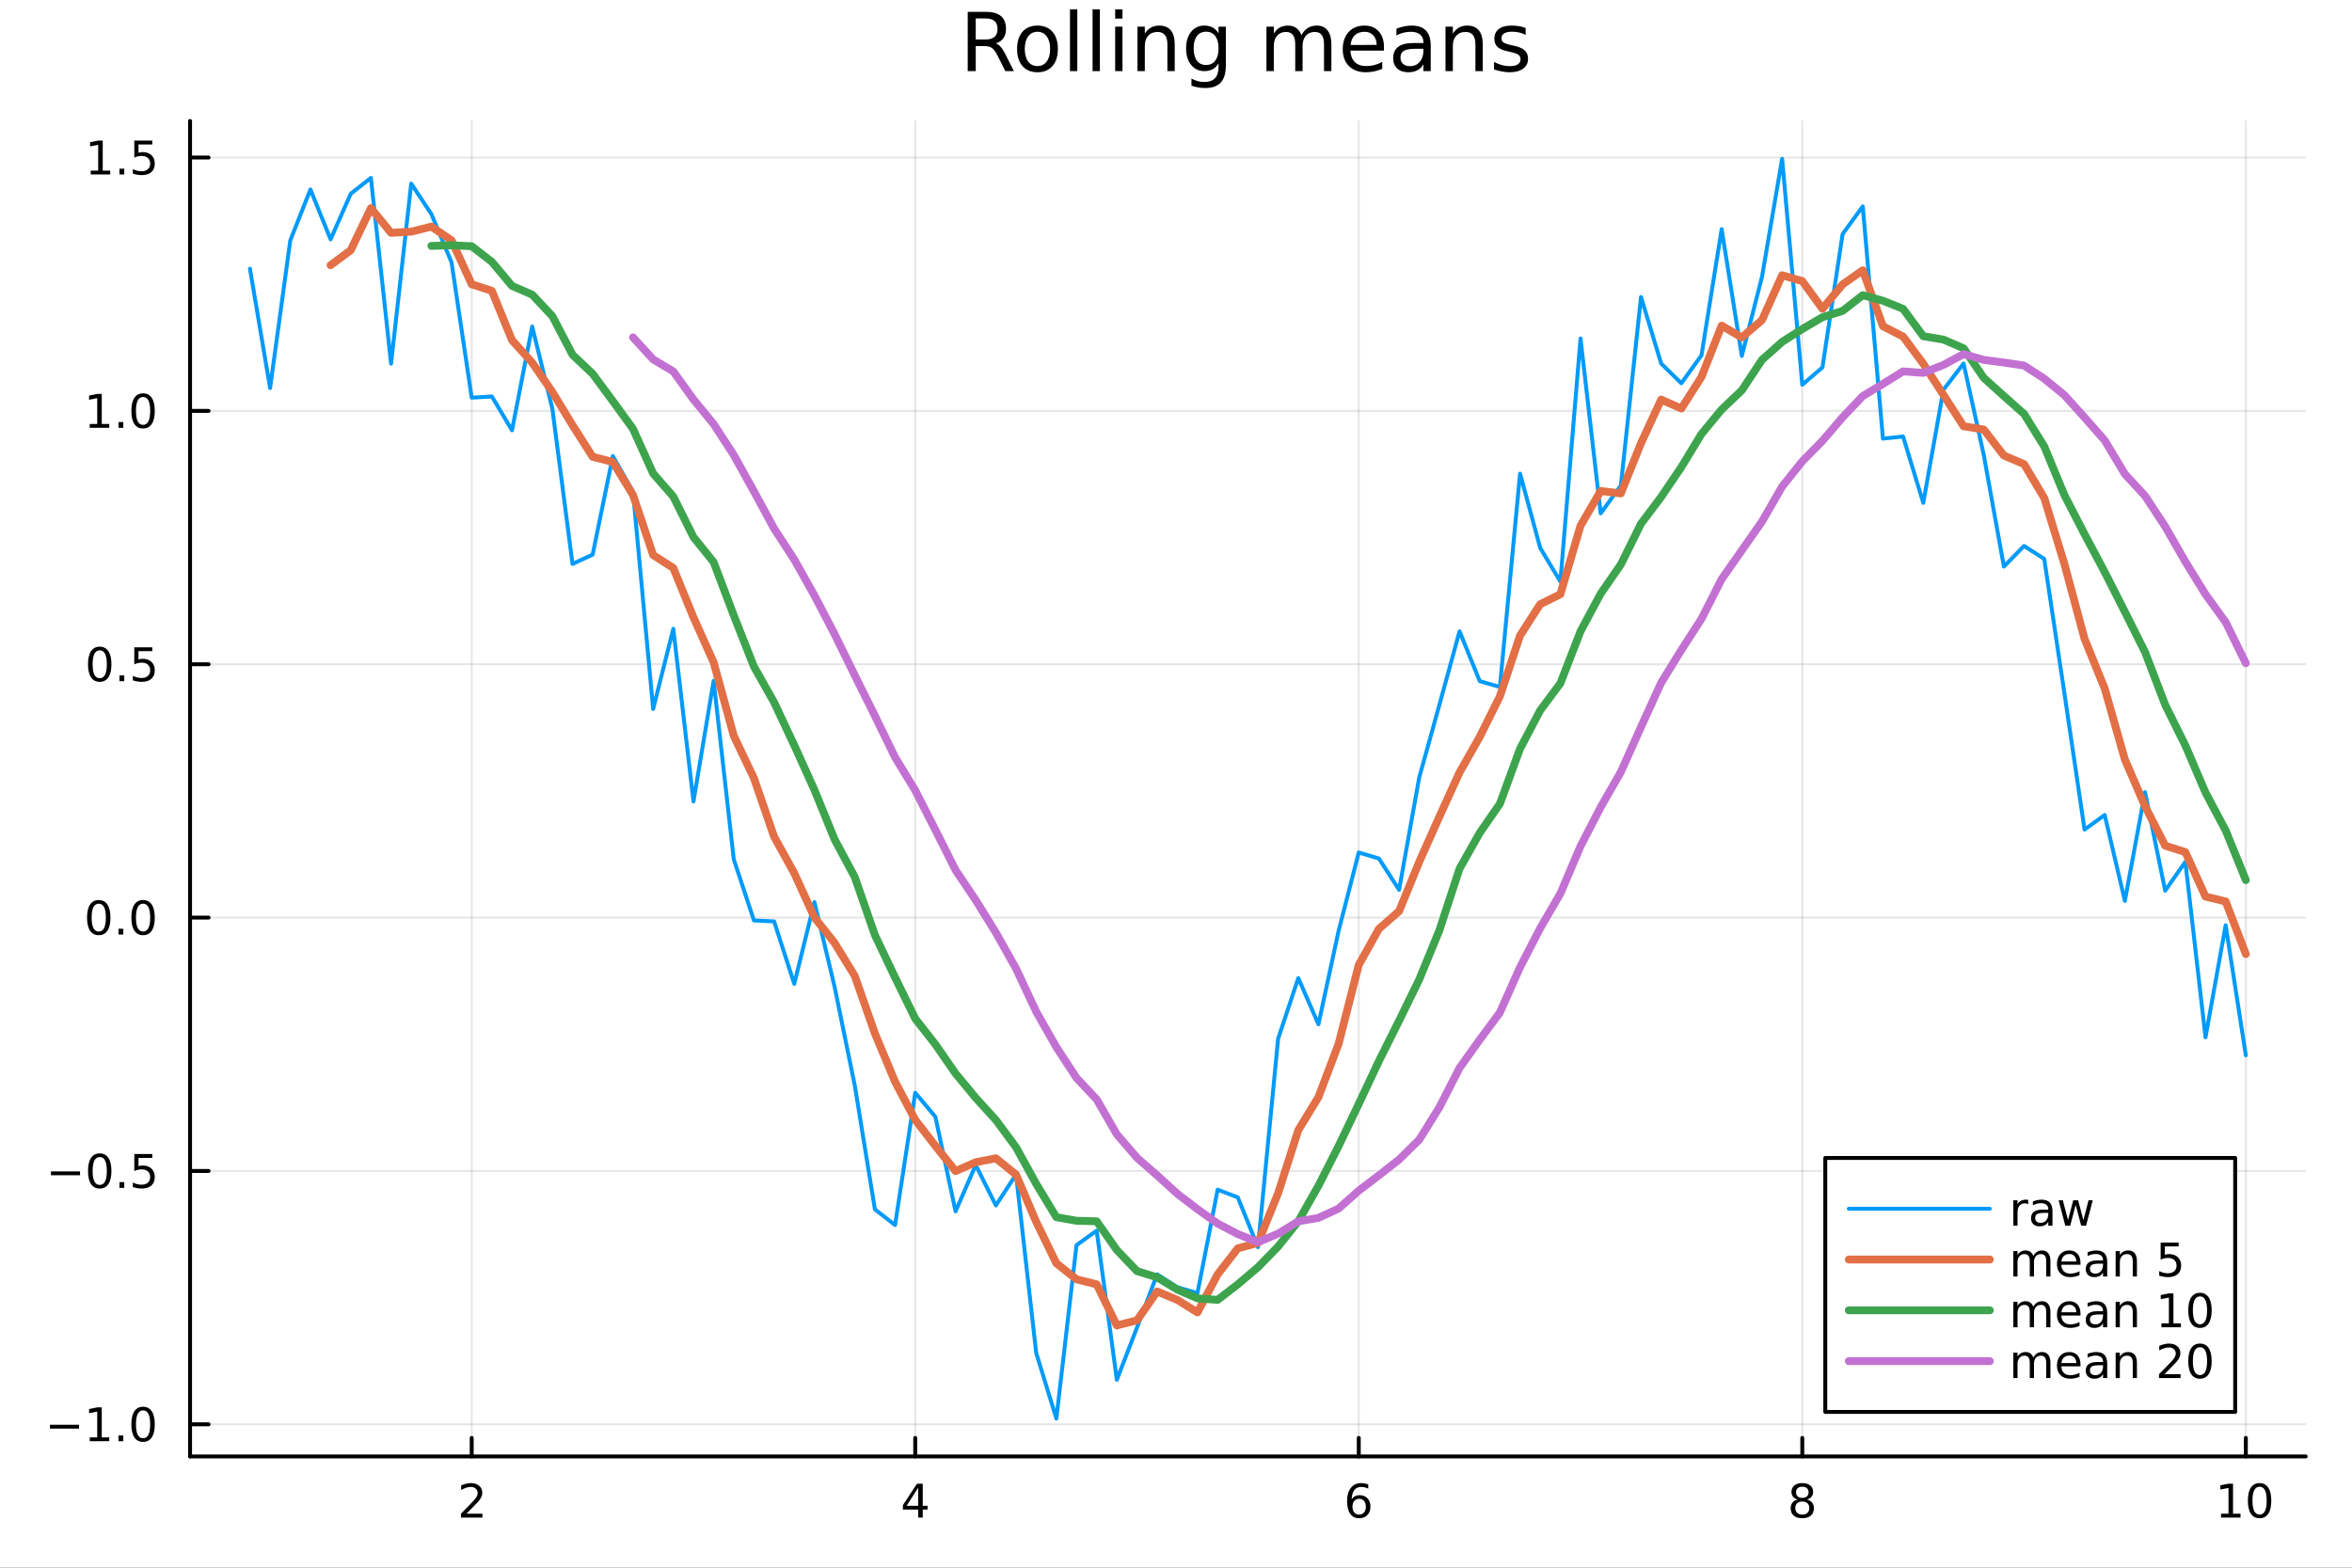 <?xml version="1.0" encoding="utf-8"?>
<svg xmlns="http://www.w3.org/2000/svg" xmlns:xlink="http://www.w3.org/1999/xlink" width="600" height="400" viewBox="0 0 2400 1600">
<rect x="0" y="0" width="2400" height="1600" fill="#333333" stroke="none"/>
<defs>
  <clipPath id="clip390">
    <rect x="0" y="0" width="2400" height="1600"/>
  </clipPath>
</defs>
<path clip-path="url(#clip390)" d="M0 1600 L2400 1600 L2400 0 L0 0  Z" fill="#ffffff" fill-rule="evenodd" fill-opacity="1"/>
<defs>
  <clipPath id="clip391">
    <rect x="480" y="0" width="1681" height="1600"/>
  </clipPath>
</defs>
<path clip-path="url(#clip390)" d="M193.936 1486.45 L2352.76 1486.45 L2352.76 123.472 L193.936 123.472  Z" fill="#ffffff" fill-rule="evenodd" fill-opacity="1"/>
<defs>
  <clipPath id="clip392">
    <rect x="193" y="123" width="2160" height="1364"/>
  </clipPath>
</defs>
<polyline clip-path="url(#clip392)" style="stroke:#000000; stroke-linecap:round; stroke-linejoin:round; stroke-width:2; stroke-opacity:0.1; fill:none" points="481.326,1486.45 481.326,123.472 "/>
<polyline clip-path="url(#clip392)" style="stroke:#000000; stroke-linecap:round; stroke-linejoin:round; stroke-width:2; stroke-opacity:0.1; fill:none" points="933.909,1486.45 933.909,123.472 "/>
<polyline clip-path="url(#clip392)" style="stroke:#000000; stroke-linecap:round; stroke-linejoin:round; stroke-width:2; stroke-opacity:0.1; fill:none" points="1386.49,1486.45 1386.49,123.472 "/>
<polyline clip-path="url(#clip392)" style="stroke:#000000; stroke-linecap:round; stroke-linejoin:round; stroke-width:2; stroke-opacity:0.1; fill:none" points="1839.07,1486.45 1839.07,123.472 "/>
<polyline clip-path="url(#clip392)" style="stroke:#000000; stroke-linecap:round; stroke-linejoin:round; stroke-width:2; stroke-opacity:0.1; fill:none" points="2291.66,1486.45 2291.66,123.472 "/>
<polyline clip-path="url(#clip390)" style="stroke:#000000; stroke-linecap:round; stroke-linejoin:round; stroke-width:4; stroke-opacity:1; fill:none" points="193.936,1486.45 2352.76,1486.45 "/>
<polyline clip-path="url(#clip390)" style="stroke:#000000; stroke-linecap:round; stroke-linejoin:round; stroke-width:4; stroke-opacity:1; fill:none" points="481.326,1486.45 481.326,1467.55 "/>
<polyline clip-path="url(#clip390)" style="stroke:#000000; stroke-linecap:round; stroke-linejoin:round; stroke-width:4; stroke-opacity:1; fill:none" points="933.909,1486.45 933.909,1467.55 "/>
<polyline clip-path="url(#clip390)" style="stroke:#000000; stroke-linecap:round; stroke-linejoin:round; stroke-width:4; stroke-opacity:1; fill:none" points="1386.49,1486.45 1386.49,1467.55 "/>
<polyline clip-path="url(#clip390)" style="stroke:#000000; stroke-linecap:round; stroke-linejoin:round; stroke-width:4; stroke-opacity:1; fill:none" points="1839.07,1486.45 1839.07,1467.55 "/>
<polyline clip-path="url(#clip390)" style="stroke:#000000; stroke-linecap:round; stroke-linejoin:round; stroke-width:4; stroke-opacity:1; fill:none" points="2291.66,1486.45 2291.66,1467.55 "/>
<path clip-path="url(#clip390)" d="M475.979 1544.91 L492.298 1544.91 L492.298 1548.85 L470.354 1548.85 L470.354 1544.91 Q473.016 1542.16 477.599 1537.53 Q482.206 1532.88 483.386 1531.53 Q485.632 1529.01 486.511 1527.27 Q487.414 1525.51 487.414 1523.82 Q487.414 1521.07 485.47 1519.33 Q483.548 1517.6 480.446 1517.6 Q478.247 1517.6 475.794 1518.36 Q473.363 1519.13 470.585 1520.68 L470.585 1515.95 Q473.409 1514.82 475.863 1514.24 Q478.317 1513.66 480.354 1513.66 Q485.724 1513.66 488.919 1516.35 Q492.113 1519.03 492.113 1523.52 Q492.113 1525.65 491.303 1527.57 Q490.516 1529.47 488.409 1532.07 Q487.831 1532.74 484.729 1535.95 Q481.627 1539.15 475.979 1544.91 Z" fill="#000000" fill-rule="nonzero" fill-opacity="1" /><path clip-path="url(#clip390)" d="M936.918 1518.36 L925.113 1536.81 L936.918 1536.81 L936.918 1518.36 M935.691 1514.29 L941.571 1514.29 L941.571 1536.81 L946.501 1536.81 L946.501 1540.7 L941.571 1540.7 L941.571 1548.85 L936.918 1548.85 L936.918 1540.7 L921.316 1540.7 L921.316 1536.19 L935.691 1514.29 Z" fill="#000000" fill-rule="nonzero" fill-opacity="1" /><path clip-path="url(#clip390)" d="M1386.9 1529.7 Q1383.75 1529.7 1381.9 1531.86 Q1380.07 1534.01 1380.07 1537.76 Q1380.07 1541.49 1381.9 1543.66 Q1383.75 1545.82 1386.9 1545.82 Q1390.04 1545.82 1391.87 1543.66 Q1393.73 1541.49 1393.73 1537.76 Q1393.73 1534.01 1391.87 1531.86 Q1390.04 1529.7 1386.9 1529.7 M1396.18 1515.05 L1396.18 1519.31 Q1394.42 1518.48 1392.61 1518.04 Q1390.83 1517.6 1389.07 1517.6 Q1384.44 1517.6 1381.99 1520.72 Q1379.56 1523.85 1379.21 1530.17 Q1380.58 1528.15 1382.64 1527.09 Q1384.7 1526 1387.17 1526 Q1392.38 1526 1395.39 1529.17 Q1398.42 1532.32 1398.42 1537.76 Q1398.42 1543.08 1395.28 1546.3 Q1392.13 1549.52 1386.9 1549.52 Q1380.9 1549.52 1377.73 1544.94 Q1374.56 1540.33 1374.56 1531.6 Q1374.56 1523.41 1378.45 1518.55 Q1382.34 1513.66 1388.89 1513.66 Q1390.65 1513.66 1392.43 1514.01 Q1394.23 1514.36 1396.18 1515.05 Z" fill="#000000" fill-rule="nonzero" fill-opacity="1" /><path clip-path="url(#clip390)" d="M1839.07 1532.44 Q1835.74 1532.44 1833.82 1534.22 Q1831.92 1536 1831.92 1539.13 Q1831.92 1542.25 1833.82 1544.03 Q1835.74 1545.82 1839.07 1545.82 Q1842.41 1545.82 1844.33 1544.03 Q1846.25 1542.23 1846.25 1539.13 Q1846.25 1536 1844.33 1534.22 Q1842.43 1532.44 1839.07 1532.44 M1834.4 1530.45 Q1831.39 1529.7 1829.7 1527.64 Q1828.03 1525.58 1828.03 1522.62 Q1828.03 1518.48 1830.97 1516.07 Q1833.94 1513.66 1839.07 1513.66 Q1844.24 1513.66 1847.18 1516.07 Q1850.12 1518.48 1850.12 1522.62 Q1850.12 1525.58 1848.43 1527.64 Q1846.76 1529.7 1843.77 1530.45 Q1847.15 1531.23 1849.03 1533.52 Q1850.93 1535.82 1850.93 1539.13 Q1850.93 1544.15 1847.85 1546.83 Q1844.79 1549.52 1839.07 1549.52 Q1833.36 1549.52 1830.28 1546.83 Q1827.22 1544.15 1827.22 1539.13 Q1827.22 1535.82 1829.12 1533.52 Q1831.02 1531.23 1834.4 1530.45 M1832.69 1523.06 Q1832.69 1525.75 1834.35 1527.25 Q1836.04 1528.76 1839.07 1528.76 Q1842.08 1528.76 1843.77 1527.25 Q1845.49 1525.75 1845.49 1523.06 Q1845.49 1520.38 1843.77 1518.87 Q1842.08 1517.37 1839.07 1517.37 Q1836.04 1517.37 1834.35 1518.87 Q1832.69 1520.38 1832.69 1523.06 Z" fill="#000000" fill-rule="nonzero" fill-opacity="1" /><path clip-path="url(#clip390)" d="M2266.34 1544.91 L2273.98 1544.91 L2273.98 1518.55 L2265.67 1520.21 L2265.67 1515.95 L2273.94 1514.29 L2278.61 1514.29 L2278.61 1544.91 L2286.25 1544.91 L2286.25 1548.85 L2266.34 1548.85 L2266.34 1544.91 Z" fill="#000000" fill-rule="nonzero" fill-opacity="1" /><path clip-path="url(#clip390)" d="M2305.7 1517.37 Q2302.09 1517.37 2300.26 1520.93 Q2298.45 1524.47 2298.45 1531.6 Q2298.45 1538.71 2300.26 1542.27 Q2302.09 1545.82 2305.7 1545.82 Q2309.33 1545.82 2311.14 1542.27 Q2312.96 1538.71 2312.96 1531.6 Q2312.96 1524.47 2311.14 1520.93 Q2309.33 1517.37 2305.7 1517.37 M2305.7 1513.66 Q2311.51 1513.66 2314.56 1518.27 Q2317.64 1522.85 2317.64 1531.6 Q2317.64 1540.33 2314.56 1544.94 Q2311.51 1549.52 2305.7 1549.52 Q2299.89 1549.52 2296.81 1544.94 Q2293.75 1540.33 2293.75 1531.6 Q2293.75 1522.85 2296.81 1518.27 Q2299.89 1513.66 2305.7 1513.66 Z" fill="#000000" fill-rule="nonzero" fill-opacity="1" /><polyline clip-path="url(#clip392)" style="stroke:#000000; stroke-linecap:round; stroke-linejoin:round; stroke-width:2; stroke-opacity:0.1; fill:none" points="193.936,1453.66 2352.76,1453.66 "/>
<polyline clip-path="url(#clip392)" style="stroke:#000000; stroke-linecap:round; stroke-linejoin:round; stroke-width:2; stroke-opacity:0.1; fill:none" points="193.936,1195.09 2352.76,1195.09 "/>
<polyline clip-path="url(#clip392)" style="stroke:#000000; stroke-linecap:round; stroke-linejoin:round; stroke-width:2; stroke-opacity:0.1; fill:none" points="193.936,936.511 2352.76,936.511 "/>
<polyline clip-path="url(#clip392)" style="stroke:#000000; stroke-linecap:round; stroke-linejoin:round; stroke-width:2; stroke-opacity:0.1; fill:none" points="193.936,677.935 2352.76,677.935 "/>
<polyline clip-path="url(#clip392)" style="stroke:#000000; stroke-linecap:round; stroke-linejoin:round; stroke-width:2; stroke-opacity:0.1; fill:none" points="193.936,419.359 2352.76,419.359 "/>
<polyline clip-path="url(#clip392)" style="stroke:#000000; stroke-linecap:round; stroke-linejoin:round; stroke-width:2; stroke-opacity:0.1; fill:none" points="193.936,160.783 2352.76,160.783 "/>
<polyline clip-path="url(#clip390)" style="stroke:#000000; stroke-linecap:round; stroke-linejoin:round; stroke-width:4; stroke-opacity:1; fill:none" points="193.936,1486.45 193.936,123.472 "/>
<polyline clip-path="url(#clip390)" style="stroke:#000000; stroke-linecap:round; stroke-linejoin:round; stroke-width:4; stroke-opacity:1; fill:none" points="193.936,1453.66 212.834,1453.66 "/>
<polyline clip-path="url(#clip390)" style="stroke:#000000; stroke-linecap:round; stroke-linejoin:round; stroke-width:4; stroke-opacity:1; fill:none" points="193.936,1195.09 212.834,1195.09 "/>
<polyline clip-path="url(#clip390)" style="stroke:#000000; stroke-linecap:round; stroke-linejoin:round; stroke-width:4; stroke-opacity:1; fill:none" points="193.936,936.511 212.834,936.511 "/>
<polyline clip-path="url(#clip390)" style="stroke:#000000; stroke-linecap:round; stroke-linejoin:round; stroke-width:4; stroke-opacity:1; fill:none" points="193.936,677.935 212.834,677.935 "/>
<polyline clip-path="url(#clip390)" style="stroke:#000000; stroke-linecap:round; stroke-linejoin:round; stroke-width:4; stroke-opacity:1; fill:none" points="193.936,419.359 212.834,419.359 "/>
<polyline clip-path="url(#clip390)" style="stroke:#000000; stroke-linecap:round; stroke-linejoin:round; stroke-width:4; stroke-opacity:1; fill:none" points="193.936,160.783 212.834,160.783 "/>
<path clip-path="url(#clip390)" d="M50.992 1454.12 L80.668 1454.12 L80.668 1458.05 L50.992 1458.05 L50.992 1454.12 Z" fill="#000000" fill-rule="nonzero" fill-opacity="1" /><path clip-path="url(#clip390)" d="M91.571 1467.01 L99.21 1467.01 L99.21 1440.64 L90.899 1442.31 L90.899 1438.05 L99.163 1436.38 L103.839 1436.38 L103.839 1467.01 L111.478 1467.01 L111.478 1470.94 L91.571 1470.94 L91.571 1467.01 Z" fill="#000000" fill-rule="nonzero" fill-opacity="1" /><path clip-path="url(#clip390)" d="M120.922 1465.06 L125.807 1465.06 L125.807 1470.94 L120.922 1470.94 L120.922 1465.06 Z" fill="#000000" fill-rule="nonzero" fill-opacity="1" /><path clip-path="url(#clip390)" d="M145.992 1439.46 Q142.381 1439.46 140.552 1443.03 Q138.746 1446.57 138.746 1453.7 Q138.746 1460.81 140.552 1464.37 Q142.381 1467.91 145.992 1467.91 Q149.626 1467.91 151.431 1464.37 Q153.26 1460.81 153.26 1453.7 Q153.26 1446.57 151.431 1443.03 Q149.626 1439.46 145.992 1439.46 M145.992 1435.76 Q151.802 1435.76 154.857 1440.37 Q157.936 1444.95 157.936 1453.7 Q157.936 1462.43 154.857 1467.03 Q151.802 1471.62 145.992 1471.62 Q140.181 1471.62 137.103 1467.03 Q134.047 1462.43 134.047 1453.7 Q134.047 1444.95 137.103 1440.37 Q140.181 1435.76 145.992 1435.76 Z" fill="#000000" fill-rule="nonzero" fill-opacity="1" /><path clip-path="url(#clip390)" d="M51.987 1195.54 L81.663 1195.54 L81.663 1199.47 L51.987 1199.47 L51.987 1195.54 Z" fill="#000000" fill-rule="nonzero" fill-opacity="1" /><path clip-path="url(#clip390)" d="M101.756 1180.89 Q98.145 1180.89 96.316 1184.45 Q94.51 1187.99 94.51 1195.12 Q94.51 1202.23 96.316 1205.79 Q98.145 1209.34 101.756 1209.34 Q105.39 1209.34 107.196 1205.79 Q109.024 1202.23 109.024 1195.12 Q109.024 1187.99 107.196 1184.45 Q105.39 1180.89 101.756 1180.89 M101.756 1177.18 Q107.566 1177.18 110.621 1181.79 Q113.7 1186.37 113.7 1195.12 Q113.7 1203.85 110.621 1208.46 Q107.566 1213.04 101.756 1213.04 Q95.946 1213.04 92.867 1208.46 Q89.811 1203.85 89.811 1195.12 Q89.811 1186.37 92.867 1181.79 Q95.946 1177.18 101.756 1177.18 Z" fill="#000000" fill-rule="nonzero" fill-opacity="1" /><path clip-path="url(#clip390)" d="M121.918 1206.49 L126.802 1206.49 L126.802 1212.37 L121.918 1212.37 L121.918 1206.49 Z" fill="#000000" fill-rule="nonzero" fill-opacity="1" /><path clip-path="url(#clip390)" d="M137.033 1177.81 L155.39 1177.81 L155.39 1181.74 L141.316 1181.74 L141.316 1190.22 Q142.334 1189.87 143.353 1189.71 Q144.371 1189.52 145.39 1189.52 Q151.177 1189.52 154.556 1192.69 Q157.936 1195.86 157.936 1201.28 Q157.936 1206.86 154.464 1209.96 Q150.992 1213.04 144.672 1213.04 Q142.496 1213.04 140.228 1212.67 Q137.982 1212.3 135.575 1211.56 L135.575 1206.86 Q137.658 1207.99 139.881 1208.55 Q142.103 1209.1 144.58 1209.1 Q148.584 1209.1 150.922 1207 Q153.26 1204.89 153.26 1201.28 Q153.26 1197.67 150.922 1195.56 Q148.584 1193.46 144.58 1193.46 Q142.705 1193.46 140.83 1193.87 Q138.978 1194.29 137.033 1195.17 L137.033 1177.81 Z" fill="#000000" fill-rule="nonzero" fill-opacity="1" /><path clip-path="url(#clip390)" d="M100.76 922.31 Q97.149 922.31 95.321 925.875 Q93.515 929.417 93.515 936.546 Q93.515 943.653 95.321 947.217 Q97.149 950.759 100.76 950.759 Q104.395 950.759 106.2 947.217 Q108.029 943.653 108.029 936.546 Q108.029 929.417 106.2 925.875 Q104.395 922.31 100.76 922.31 M100.76 918.606 Q106.571 918.606 109.626 923.213 Q112.705 927.796 112.705 936.546 Q112.705 945.273 109.626 949.879 Q106.571 954.463 100.76 954.463 Q94.95 954.463 91.871 949.879 Q88.816 945.273 88.816 936.546 Q88.816 927.796 91.871 923.213 Q94.95 918.606 100.76 918.606 Z" fill="#000000" fill-rule="nonzero" fill-opacity="1" /><path clip-path="url(#clip390)" d="M120.922 947.912 L125.807 947.912 L125.807 953.791 L120.922 953.791 L120.922 947.912 Z" fill="#000000" fill-rule="nonzero" fill-opacity="1" /><path clip-path="url(#clip390)" d="M145.992 922.31 Q142.381 922.31 140.552 925.875 Q138.746 929.417 138.746 936.546 Q138.746 943.653 140.552 947.217 Q142.381 950.759 145.992 950.759 Q149.626 950.759 151.431 947.217 Q153.26 943.653 153.26 936.546 Q153.26 929.417 151.431 925.875 Q149.626 922.31 145.992 922.31 M145.992 918.606 Q151.802 918.606 154.857 923.213 Q157.936 927.796 157.936 936.546 Q157.936 945.273 154.857 949.879 Q151.802 954.463 145.992 954.463 Q140.181 954.463 137.103 949.879 Q134.047 945.273 134.047 936.546 Q134.047 927.796 137.103 923.213 Q140.181 918.606 145.992 918.606 Z" fill="#000000" fill-rule="nonzero" fill-opacity="1" /><path clip-path="url(#clip390)" d="M101.756 663.734 Q98.145 663.734 96.316 667.299 Q94.51 670.84 94.51 677.97 Q94.51 685.076 96.316 688.641 Q98.145 692.183 101.756 692.183 Q105.39 692.183 107.196 688.641 Q109.024 685.076 109.024 677.97 Q109.024 670.84 107.196 667.299 Q105.39 663.734 101.756 663.734 M101.756 660.03 Q107.566 660.03 110.621 664.637 Q113.7 669.22 113.7 677.97 Q113.7 686.697 110.621 691.303 Q107.566 695.887 101.756 695.887 Q95.946 695.887 92.867 691.303 Q89.811 686.697 89.811 677.97 Q89.811 669.22 92.867 664.637 Q95.946 660.03 101.756 660.03 Z" fill="#000000" fill-rule="nonzero" fill-opacity="1" /><path clip-path="url(#clip390)" d="M121.918 689.336 L126.802 689.336 L126.802 695.215 L121.918 695.215 L121.918 689.336 Z" fill="#000000" fill-rule="nonzero" fill-opacity="1" /><path clip-path="url(#clip390)" d="M137.033 660.655 L155.39 660.655 L155.39 664.59 L141.316 664.59 L141.316 673.063 Q142.334 672.715 143.353 672.553 Q144.371 672.368 145.39 672.368 Q151.177 672.368 154.556 675.539 Q157.936 678.711 157.936 684.127 Q157.936 689.706 154.464 692.808 Q150.992 695.887 144.672 695.887 Q142.496 695.887 140.228 695.516 Q137.982 695.146 135.575 694.405 L135.575 689.706 Q137.658 690.84 139.881 691.396 Q142.103 691.951 144.58 691.951 Q148.584 691.951 150.922 689.845 Q153.26 687.738 153.26 684.127 Q153.26 680.516 150.922 678.41 Q148.584 676.303 144.58 676.303 Q142.705 676.303 140.83 676.72 Q138.978 677.137 137.033 678.016 L137.033 660.655 Z" fill="#000000" fill-rule="nonzero" fill-opacity="1" /><path clip-path="url(#clip390)" d="M91.571 432.704 L99.21 432.704 L99.21 406.338 L90.899 408.005 L90.899 403.746 L99.163 402.079 L103.839 402.079 L103.839 432.704 L111.478 432.704 L111.478 436.639 L91.571 436.639 L91.571 432.704 Z" fill="#000000" fill-rule="nonzero" fill-opacity="1" /><path clip-path="url(#clip390)" d="M120.922 430.759 L125.807 430.759 L125.807 436.639 L120.922 436.639 L120.922 430.759 Z" fill="#000000" fill-rule="nonzero" fill-opacity="1" /><path clip-path="url(#clip390)" d="M145.992 405.158 Q142.381 405.158 140.552 408.722 Q138.746 412.264 138.746 419.394 Q138.746 426.5 140.552 430.065 Q142.381 433.607 145.992 433.607 Q149.626 433.607 151.431 430.065 Q153.26 426.5 153.26 419.394 Q153.26 412.264 151.431 408.722 Q149.626 405.158 145.992 405.158 M145.992 401.454 Q151.802 401.454 154.857 406.06 Q157.936 410.644 157.936 419.394 Q157.936 428.121 154.857 432.727 Q151.802 437.31 145.992 437.31 Q140.181 437.31 137.103 432.727 Q134.047 428.121 134.047 419.394 Q134.047 410.644 137.103 406.06 Q140.181 401.454 145.992 401.454 Z" fill="#000000" fill-rule="nonzero" fill-opacity="1" /><path clip-path="url(#clip390)" d="M92.566 174.128 L100.205 174.128 L100.205 147.762 L91.895 149.429 L91.895 145.169 L100.159 143.503 L104.834 143.503 L104.834 174.128 L112.473 174.128 L112.473 178.063 L92.566 178.063 L92.566 174.128 Z" fill="#000000" fill-rule="nonzero" fill-opacity="1" /><path clip-path="url(#clip390)" d="M121.918 172.183 L126.802 172.183 L126.802 178.063 L121.918 178.063 L121.918 172.183 Z" fill="#000000" fill-rule="nonzero" fill-opacity="1" /><path clip-path="url(#clip390)" d="M137.033 143.503 L155.39 143.503 L155.39 147.438 L141.316 147.438 L141.316 155.91 Q142.334 155.563 143.353 155.401 Q144.371 155.216 145.39 155.216 Q151.177 155.216 154.556 158.387 Q157.936 161.558 157.936 166.975 Q157.936 172.554 154.464 175.655 Q150.992 178.734 144.672 178.734 Q142.496 178.734 140.228 178.364 Q137.982 177.993 135.575 177.253 L135.575 172.554 Q137.658 173.688 139.881 174.243 Q142.103 174.799 144.58 174.799 Q148.584 174.799 150.922 172.692 Q153.26 170.586 153.26 166.975 Q153.26 163.364 150.922 161.257 Q148.584 159.151 144.58 159.151 Q142.705 159.151 140.83 159.567 Q138.978 159.984 137.033 160.864 L137.033 143.503 Z" fill="#000000" fill-rule="nonzero" fill-opacity="1" /><path clip-path="url(#clip390)" d="M1016.15 44.22 Q1018.79 45.111 1021.26 48.028 Q1023.77 50.944 1026.28 56.048 L1034.59 72.576 L1025.8 72.576 L1018.06 57.061 Q1015.06 50.985 1012.22 49 Q1009.43 47.015 1004.57 47.015 L995.656 47.015 L995.656 72.576 L987.474 72.576 L987.474 12.096 L1005.95 12.096 Q1016.32 12.096 1021.42 16.43 Q1026.52 20.765 1026.52 29.515 Q1026.52 35.227 1023.85 38.994 Q1021.22 42.761 1016.15 44.22 M995.656 18.82 L995.656 40.29 L1005.95 40.29 Q1011.86 40.29 1014.86 37.576 Q1017.9 34.822 1017.9 29.515 Q1017.9 24.208 1014.86 21.535 Q1011.86 18.82 1005.95 18.82 L995.656 18.82 Z" fill="#000000" fill-rule="nonzero" fill-opacity="1" /><path clip-path="url(#clip390)" d="M1058.65 32.431 Q1052.65 32.431 1049.17 37.131 Q1045.69 41.789 1045.69 49.931 Q1045.69 58.074 1049.13 62.773 Q1052.61 67.431 1058.65 67.431 Q1064.6 67.431 1068.09 62.732 Q1071.57 58.033 1071.57 49.931 Q1071.57 41.87 1068.09 37.171 Q1064.6 32.431 1058.65 32.431 M1058.65 26.112 Q1068.37 26.112 1073.92 32.431 Q1079.47 38.751 1079.47 49.931 Q1079.47 61.071 1073.92 67.431 Q1068.37 73.751 1058.65 73.751 Q1048.89 73.751 1043.34 67.431 Q1037.83 61.071 1037.83 49.931 Q1037.83 38.751 1043.34 32.431 Q1048.89 26.112 1058.65 26.112 Z" fill="#000000" fill-rule="nonzero" fill-opacity="1" /><path clip-path="url(#clip390)" d="M1091.82 9.544 L1099.28 9.544 L1099.28 72.576 L1091.82 72.576 L1091.82 9.544 Z" fill="#000000" fill-rule="nonzero" fill-opacity="1" /><path clip-path="url(#clip390)" d="M1114.87 9.544 L1122.33 9.544 L1122.33 72.576 L1114.87 72.576 L1114.87 9.544 Z" fill="#000000" fill-rule="nonzero" fill-opacity="1" /><path clip-path="url(#clip390)" d="M1137.92 27.206 L1145.38 27.206 L1145.38 72.576 L1137.92 72.576 L1137.92 27.206 M1137.92 9.544 L1145.38 9.544 L1145.38 18.983 L1137.92 18.983 L1137.92 9.544 Z" fill="#000000" fill-rule="nonzero" fill-opacity="1" /><path clip-path="url(#clip390)" d="M1198.69 45.192 L1198.69 72.576 L1191.23 72.576 L1191.23 45.435 Q1191.23 38.994 1188.72 35.794 Q1186.21 32.594 1181.19 32.594 Q1175.15 32.594 1171.67 36.442 Q1168.18 40.29 1168.18 46.934 L1168.18 72.576 L1160.69 72.576 L1160.69 27.206 L1168.18 27.206 L1168.18 34.254 Q1170.86 30.163 1174.46 28.138 Q1178.11 26.112 1182.85 26.112 Q1190.67 26.112 1194.68 30.973 Q1198.69 35.794 1198.69 45.192 Z" fill="#000000" fill-rule="nonzero" fill-opacity="1" /><path clip-path="url(#clip390)" d="M1243.41 49.364 Q1243.41 41.263 1240.05 36.806 Q1236.73 32.35 1230.69 32.35 Q1224.69 32.35 1221.33 36.806 Q1218.01 41.263 1218.01 49.364 Q1218.01 57.426 1221.33 61.882 Q1224.69 66.338 1230.69 66.338 Q1236.73 66.338 1240.05 61.882 Q1243.41 57.426 1243.41 49.364 M1250.86 66.945 Q1250.86 78.531 1245.72 84.162 Q1240.57 89.833 1229.96 89.833 Q1226.03 89.833 1222.55 89.225 Q1219.06 88.658 1215.78 87.443 L1215.78 80.192 Q1219.06 81.974 1222.26 82.825 Q1225.46 83.675 1228.79 83.675 Q1236.12 83.675 1239.76 79.827 Q1243.41 76.019 1243.41 68.282 L1243.41 64.596 Q1241.1 68.606 1237.5 70.591 Q1233.89 72.576 1228.87 72.576 Q1220.52 72.576 1215.42 66.216 Q1210.31 59.856 1210.31 49.364 Q1210.31 38.832 1215.42 32.472 Q1220.52 26.112 1228.87 26.112 Q1233.89 26.112 1237.5 28.097 Q1241.1 30.082 1243.41 34.092 L1243.41 27.206 L1250.86 27.206 L1250.86 66.945 Z" fill="#000000" fill-rule="nonzero" fill-opacity="1" /><path clip-path="url(#clip390)" d="M1327.91 35.915 Q1330.71 30.892 1334.6 28.502 Q1338.48 26.112 1343.75 26.112 Q1350.84 26.112 1354.69 31.095 Q1358.54 36.037 1358.54 45.192 L1358.54 72.576 L1351.04 72.576 L1351.04 45.435 Q1351.04 38.913 1348.73 35.753 Q1346.42 32.594 1341.68 32.594 Q1335.89 32.594 1332.53 36.442 Q1329.17 40.29 1329.17 46.934 L1329.17 72.576 L1321.67 72.576 L1321.67 45.435 Q1321.67 38.873 1319.36 35.753 Q1317.06 32.594 1312.23 32.594 Q1306.52 32.594 1303.16 36.482 Q1299.8 40.331 1299.8 46.934 L1299.8 72.576 L1292.3 72.576 L1292.3 27.206 L1299.8 27.206 L1299.8 34.254 Q1302.35 30.082 1305.92 28.097 Q1309.48 26.112 1314.38 26.112 Q1319.32 26.112 1322.77 28.624 Q1326.25 31.135 1327.91 35.915 Z" fill="#000000" fill-rule="nonzero" fill-opacity="1" /><path clip-path="url(#clip390)" d="M1412.21 48.028 L1412.21 51.673 L1377.94 51.673 Q1378.43 59.37 1382.56 63.421 Q1386.73 67.431 1394.14 67.431 Q1398.44 67.431 1402.45 66.378 Q1406.5 65.325 1410.47 63.218 L1410.47 70.267 Q1406.46 71.968 1402.25 72.86 Q1398.03 73.751 1393.7 73.751 Q1382.84 73.751 1376.48 67.431 Q1370.16 61.112 1370.16 50.337 Q1370.16 39.197 1376.16 32.675 Q1382.19 26.112 1392.4 26.112 Q1401.56 26.112 1406.86 32.026 Q1412.21 37.9 1412.21 48.028 M1404.76 45.84 Q1404.68 39.723 1401.31 36.077 Q1397.99 32.431 1392.48 32.431 Q1386.24 32.431 1382.48 35.956 Q1378.75 39.48 1378.18 45.88 L1404.76 45.84 Z" fill="#000000" fill-rule="nonzero" fill-opacity="1" /><path clip-path="url(#clip390)" d="M1445.06 49.769 Q1436.03 49.769 1432.55 51.835 Q1429.06 53.901 1429.06 58.884 Q1429.06 62.854 1431.66 65.203 Q1434.29 67.512 1438.78 67.512 Q1444.98 67.512 1448.71 63.137 Q1452.48 58.722 1452.48 51.43 L1452.48 49.769 L1445.06 49.769 M1459.93 46.691 L1459.93 72.576 L1452.48 72.576 L1452.48 65.689 Q1449.92 69.821 1446.12 71.806 Q1442.31 73.751 1436.8 73.751 Q1429.83 73.751 1425.7 69.862 Q1421.61 65.933 1421.61 59.37 Q1421.61 51.714 1426.71 47.825 Q1431.86 43.936 1442.03 43.936 L1452.48 43.936 L1452.48 43.207 Q1452.48 38.062 1449.07 35.267 Q1445.71 32.431 1439.6 32.431 Q1435.71 32.431 1432.02 33.363 Q1428.33 34.295 1424.93 36.158 L1424.93 29.272 Q1429.02 27.692 1432.87 26.922 Q1436.72 26.112 1440.36 26.112 Q1450.21 26.112 1455.07 31.216 Q1459.93 36.32 1459.93 46.691 Z" fill="#000000" fill-rule="nonzero" fill-opacity="1" /><path clip-path="url(#clip390)" d="M1513 45.192 L1513 72.576 L1505.54 72.576 L1505.54 45.435 Q1505.54 38.994 1503.03 35.794 Q1500.52 32.594 1495.5 32.594 Q1489.46 32.594 1485.98 36.442 Q1482.49 40.29 1482.49 46.934 L1482.49 72.576 L1475 72.576 L1475 27.206 L1482.49 27.206 L1482.49 34.254 Q1485.17 30.163 1488.77 28.138 Q1492.42 26.112 1497.16 26.112 Q1504.98 26.112 1508.99 30.973 Q1513 35.794 1513 45.192 Z" fill="#000000" fill-rule="nonzero" fill-opacity="1" /><path clip-path="url(#clip390)" d="M1556.79 28.543 L1556.79 35.591 Q1553.63 33.971 1550.23 33.161 Q1546.82 32.35 1543.18 32.35 Q1537.63 32.35 1534.83 34.052 Q1532.08 35.753 1532.08 39.156 Q1532.08 41.749 1534.06 43.248 Q1536.05 44.706 1542.04 46.043 L1544.59 46.61 Q1552.53 48.311 1555.86 51.43 Q1559.22 54.509 1559.22 60.059 Q1559.22 66.378 1554.2 70.064 Q1549.21 73.751 1540.46 73.751 Q1536.82 73.751 1532.85 73.022 Q1528.92 72.333 1524.54 70.915 L1524.54 63.218 Q1528.67 65.365 1532.68 66.459 Q1536.7 67.512 1540.62 67.512 Q1545.89 67.512 1548.73 65.73 Q1551.56 63.907 1551.56 60.626 Q1551.56 57.588 1549.5 55.967 Q1547.47 54.347 1540.54 52.848 L1537.95 52.24 Q1531.02 50.782 1527.95 47.785 Q1524.87 44.746 1524.87 39.48 Q1524.87 33.08 1529.4 29.596 Q1533.94 26.112 1542.29 26.112 Q1546.42 26.112 1550.06 26.72 Q1553.71 27.327 1556.79 28.543 Z" fill="#000000" fill-rule="nonzero" fill-opacity="1" /><polyline clip-path="url(#clip392)" style="stroke:#009af9; stroke-linecap:round; stroke-linejoin:round; stroke-width:4; stroke-opacity:1; fill:none" points="255.035,274.21 275.607,396.058 296.179,245.432 316.751,193.375 337.322,244.274 357.894,197.761 378.466,181.559 399.038,371.164 419.61,187.384 440.182,218.526 460.754,267.752 481.326,405.854 501.898,404.63 522.47,439.181 543.042,333.214 563.614,417.069 584.186,575.581 604.758,566.02 625.33,465.481 645.902,501.678 666.474,723.589 687.046,641.762 707.617,817.974 728.189,694.866 748.761,877.112 769.333,939.431 789.905,940.404 810.477,1004.1 831.049,920.684 851.621,1007.16 872.193,1107.7 892.765,1234.28 913.337,1250.33 933.909,1115.31 954.481,1139.84 975.053,1236.36 995.625,1189 1016.2,1230.28 1036.77,1198.67 1057.34,1380.74 1077.91,1447.87 1098.48,1270.83 1119.06,1255.99 1139.63,1408.22 1160.2,1354.91 1180.77,1300.57 1201.34,1313.73 1221.92,1319.79 1242.49,1214.17 1263.06,1222.06 1283.63,1272.86 1304.2,1060.14 1324.78,998.238 1345.35,1045.42 1365.92,950.047 1386.49,870.049 1407.06,876.236 1427.64,908.184 1448.21,793.436 1468.78,719.303 1489.35,644.337 1509.92,695.188 1530.5,701.133 1551.07,483.389 1571.64,559.224 1592.21,593.543 1612.78,345.49 1633.35,523.948 1653.93,495.549 1674.5,303.118 1695.07,371.046 1715.64,391.146 1736.21,362.616 1756.79,233.845 1777.36,363.302 1797.93,282.676 1818.5,162.047 1839.07,392.714 1859.65,374.914 1880.22,238.88 1900.79,210.607 1921.36,447.646 1941.93,445.515 1962.51,513.263 1983.08,397.792 2003.65,371.001 2024.22,464.233 2044.79,578.259 2065.37,557.192 2085.94,570.406 2106.51,707.364 2127.08,846.648 2147.65,831.804 2168.23,919.445 2188.8,808.536 2209.37,909.014 2229.94,879.599 2250.51,1058.72 2271.09,944.286 2291.66,1077.07 "/>
<polyline clip-path="url(#clip392)" style="stroke:#e26f46; stroke-linecap:round; stroke-linejoin:round; stroke-width:8; stroke-opacity:1; fill:none" points="337.322,270.67 357.894,255.38 378.466,212.48 399.038,237.627 419.61,236.428 440.182,231.279 460.754,245.277 481.326,290.136 501.898,296.829 522.47,347.188 543.042,370.126 563.614,399.989 584.186,433.935 604.758,466.213 625.33,471.473 645.902,505.166 666.474,566.47 687.046,579.706 707.617,630.097 728.189,675.974 748.761,751.061 769.333,794.229 789.905,853.957 810.477,891.183 831.049,936.347 851.621,962.356 872.193,996.009 892.765,1054.78 913.337,1104.03 933.909,1142.96 954.481,1169.49 975.053,1195.22 995.625,1186.17 1016.2,1182.16 1036.77,1198.83 1057.34,1247.01 1077.91,1289.31 1098.48,1305.68 1119.06,1310.82 1139.63,1352.73 1160.2,1347.56 1180.77,1318.1 1201.34,1326.68 1221.92,1339.44 1242.49,1300.63 1263.06,1274.06 1283.63,1268.52 1304.2,1217.8 1324.78,1153.49 1345.35,1119.74 1365.92,1065.34 1386.49,984.779 1407.06,947.997 1427.64,929.986 1448.21,879.59 1468.78,833.441 1489.35,788.299 1509.92,752.089 1530.5,710.679 1551.07,648.67 1571.64,616.654 1592.21,606.495 1612.78,536.556 1633.35,501.119 1653.93,503.551 1674.5,452.33 1695.07,407.83 1715.64,416.961 1736.21,384.695 1756.79,332.354 1777.36,344.391 1797.93,326.717 1818.5,280.897 1839.07,286.917 1859.65,315.131 1880.22,290.246 1900.79,275.832 1921.36,332.952 1941.93,343.512 1962.51,371.182 1983.08,402.965 2003.65,435.043 2024.22,438.361 2044.79,464.909 2065.37,473.695 2085.94,508.218 2106.51,575.491 2127.08,651.974 2147.65,702.683 2168.23,775.134 2188.8,822.76 2209.37,863.089 2229.94,869.68 2250.51,915.062 2271.09,920.03 2291.66,973.737 "/>
<polyline clip-path="url(#clip392)" style="stroke:#3da44d; stroke-linecap:round; stroke-linejoin:round; stroke-width:8; stroke-opacity:1; fill:none" points="440.182,250.974 460.754,250.328 481.326,251.308 501.898,267.228 522.47,291.808 543.042,300.702 563.614,322.633 584.186,362.035 604.758,381.521 625.33,409.331 645.902,437.646 666.474,483.23 687.046,506.82 707.617,548.155 728.189,573.723 748.761,628.113 769.333,680.349 789.905,716.832 810.477,760.64 831.049,806.16 851.621,856.708 872.193,895.119 892.765,954.371 913.337,997.607 933.909,1039.65 954.481,1065.92 975.053,1095.62 995.625,1120.48 1016.2,1143.09 1036.77,1170.89 1057.34,1208.25 1077.91,1242.27 1098.48,1245.92 1119.06,1246.49 1139.63,1275.78 1160.2,1297.29 1180.77,1303.71 1201.34,1316.18 1221.92,1325.13 1242.49,1326.68 1263.06,1310.81 1283.63,1293.31 1304.2,1272.24 1324.78,1246.47 1345.35,1210.19 1365.92,1169.7 1386.49,1126.65 1407.06,1082.9 1427.64,1041.74 1448.21,999.667 1468.78,949.391 1489.35,886.539 1509.92,850.043 1530.5,820.333 1551.07,764.13 1571.64,725.048 1592.21,697.397 1612.78,644.323 1633.35,605.899 1653.93,576.11 1674.5,534.492 1695.07,507.163 1715.64,476.759 1736.21,442.907 1756.79,417.952 1777.36,398.36 1797.93,367.274 1818.5,348.929 1839.07,335.806 1859.65,323.742 1880.22,317.319 1900.79,301.275 1921.36,306.925 1941.93,315.215 1962.51,343.156 1983.08,346.605 2003.65,355.438 2024.22,385.656 2044.79,404.211 2065.37,422.439 2085.94,455.591 2106.51,505.267 2127.08,545.167 2147.65,583.796 2168.23,624.414 2188.8,665.489 2209.37,719.29 2229.94,760.827 2250.51,808.873 2271.09,847.582 2291.66,898.248 "/>
<polyline clip-path="url(#clip392)" style="stroke:#c271d2; stroke-linecap:round; stroke-linejoin:round; stroke-width:8; stroke-opacity:1; fill:none" points="645.902,344.31 666.474,366.779 687.046,379.064 707.617,407.691 728.189,432.766 748.761,464.408 769.333,501.491 789.905,539.434 810.477,571.081 831.049,607.746 851.621,647.177 872.193,689.174 892.765,730.596 913.337,772.881 933.909,806.687 954.481,847.019 975.053,887.983 995.625,918.654 1016.2,951.867 1036.77,988.526 1057.34,1032.48 1077.91,1068.69 1098.48,1100.15 1119.06,1122.05 1139.63,1157.72 1160.2,1181.6 1180.77,1199.66 1201.34,1218.33 1221.92,1234.11 1242.49,1248.79 1263.06,1259.53 1283.63,1267.79 1304.2,1259.08 1324.78,1246.48 1345.35,1242.98 1365.92,1233.49 1386.49,1215.18 1407.06,1199.54 1427.64,1183.44 1448.21,1163.17 1468.78,1130.1 1489.35,1089.93 1509.92,1061.14 1530.5,1033.4 1551.07,987.159 1571.64,947.375 1592.21,912.024 1612.78,863.612 1633.35,823.82 1653.93,787.889 1674.5,741.942 1695.07,696.851 1715.64,663.401 1736.21,631.62 1756.79,591.041 1777.36,561.704 1797.93,532.335 1818.5,496.626 1839.07,470.852 1859.65,449.926 1880.22,425.905 1900.79,404.219 1921.36,391.842 1941.93,379.061 1962.51,380.554 1983.08,372.483 2003.65,361.356 2024.22,367.293 2044.79,370.008 2065.37,373.091 2085.94,386.455 2106.51,403.271 2127.08,426.046 2147.65,449.505 2168.23,483.785 2188.8,506.047 2209.37,537.364 2229.94,573.242 2250.51,606.542 2271.09,635.01 2291.66,676.92 "/>
<path clip-path="url(#clip390)" d="M1862.53 1441.02 L2280.8 1441.02 L2280.8 1181.82 L1862.53 1181.82  Z" fill="#ffffff" fill-rule="evenodd" fill-opacity="1"/>
<polyline clip-path="url(#clip390)" style="stroke:#000000; stroke-linecap:round; stroke-linejoin:round; stroke-width:4; stroke-opacity:1; fill:none" points="1862.53,1441.02 2280.8,1441.02 2280.8,1181.82 1862.53,1181.82 1862.53,1441.02 "/>
<polyline clip-path="url(#clip390)" style="stroke:#009af9; stroke-linecap:round; stroke-linejoin:round; stroke-width:4; stroke-opacity:1; fill:none" points="1886.52,1233.66 2030.44,1233.66 "/>
<path clip-path="url(#clip390)" d="M2069.61 1228.99 Q2068.89 1228.57 2068.04 1228.39 Q2067.2 1228.18 2066.18 1228.18 Q2062.57 1228.18 2060.63 1230.54 Q2058.71 1232.88 2058.71 1237.28 L2058.71 1250.94 L2054.43 1250.94 L2054.43 1225.01 L2058.71 1225.01 L2058.71 1229.04 Q2060.05 1226.68 2062.2 1225.54 Q2064.36 1224.38 2067.43 1224.38 Q2067.87 1224.38 2068.41 1224.45 Q2068.94 1224.5 2069.59 1224.62 L2069.61 1228.99 Z" fill="#000000" fill-rule="nonzero" fill-opacity="1" /><path clip-path="url(#clip390)" d="M2085.86 1237.9 Q2080.7 1237.9 2078.71 1239.08 Q2076.72 1240.26 2076.72 1243.11 Q2076.72 1245.38 2078.2 1246.72 Q2079.7 1248.04 2082.27 1248.04 Q2085.81 1248.04 2087.94 1245.54 Q2090.1 1243.02 2090.1 1238.85 L2090.1 1237.9 L2085.86 1237.9 M2094.36 1236.14 L2094.36 1250.94 L2090.1 1250.94 L2090.1 1247 Q2088.64 1249.36 2086.46 1250.5 Q2084.29 1251.61 2081.14 1251.61 Q2077.16 1251.61 2074.8 1249.38 Q2072.46 1247.14 2072.46 1243.39 Q2072.46 1239.01 2075.37 1236.79 Q2078.31 1234.57 2084.12 1234.57 L2090.1 1234.57 L2090.1 1234.15 Q2090.1 1231.21 2088.15 1229.62 Q2086.23 1228 2082.74 1228 Q2080.51 1228 2078.41 1228.53 Q2076.3 1229.06 2074.36 1230.13 L2074.36 1226.19 Q2076.69 1225.29 2078.89 1224.85 Q2081.09 1224.38 2083.18 1224.38 Q2088.8 1224.38 2091.58 1227.3 Q2094.36 1230.22 2094.36 1236.14 Z" fill="#000000" fill-rule="nonzero" fill-opacity="1" /><path clip-path="url(#clip390)" d="M2100.65 1225.01 L2104.91 1225.01 L2110.24 1245.24 L2115.54 1225.01 L2120.56 1225.01 L2125.88 1245.24 L2131.18 1225.01 L2135.44 1225.01 L2128.66 1250.94 L2123.64 1250.94 L2118.06 1229.69 L2112.46 1250.94 L2107.43 1250.94 L2100.65 1225.01 Z" fill="#000000" fill-rule="nonzero" fill-opacity="1" /><polyline clip-path="url(#clip390)" style="stroke:#e26f46; stroke-linecap:round; stroke-linejoin:round; stroke-width:8; stroke-opacity:1; fill:none" points="1886.52,1285.5 2030.44,1285.5 "/>
<path clip-path="url(#clip390)" d="M2074.77 1281.83 Q2076.37 1278.96 2078.59 1277.59 Q2080.81 1276.22 2083.82 1276.22 Q2087.87 1276.22 2090.07 1279.07 Q2092.27 1281.9 2092.27 1287.13 L2092.27 1302.78 L2087.99 1302.78 L2087.99 1287.27 Q2087.99 1283.54 2086.67 1281.73 Q2085.35 1279.93 2082.64 1279.93 Q2079.33 1279.93 2077.41 1282.13 Q2075.49 1284.33 2075.49 1288.12 L2075.49 1302.78 L2071.21 1302.78 L2071.21 1287.27 Q2071.21 1283.52 2069.89 1281.73 Q2068.57 1279.93 2065.81 1279.93 Q2062.55 1279.93 2060.63 1282.15 Q2058.71 1284.35 2058.71 1288.12 L2058.71 1302.78 L2054.43 1302.78 L2054.43 1276.85 L2058.71 1276.85 L2058.71 1280.88 Q2060.17 1278.49 2062.2 1277.36 Q2064.24 1276.22 2067.04 1276.22 Q2069.86 1276.22 2071.83 1277.66 Q2073.82 1279.09 2074.77 1281.83 Z" fill="#000000" fill-rule="nonzero" fill-opacity="1" /><path clip-path="url(#clip390)" d="M2122.94 1288.75 L2122.94 1290.83 L2103.36 1290.83 Q2103.64 1295.23 2106 1297.54 Q2108.38 1299.84 2112.62 1299.84 Q2115.07 1299.84 2117.36 1299.23 Q2119.68 1298.63 2121.95 1297.43 L2121.95 1301.46 Q2119.66 1302.43 2117.25 1302.94 Q2114.84 1303.45 2112.36 1303.45 Q2106.16 1303.45 2102.53 1299.84 Q2098.92 1296.22 2098.92 1290.07 Q2098.92 1283.7 2102.34 1279.97 Q2105.79 1276.22 2111.62 1276.22 Q2116.86 1276.22 2119.89 1279.6 Q2122.94 1282.96 2122.94 1288.75 M2118.68 1287.5 Q2118.64 1284 2116.72 1281.92 Q2114.82 1279.84 2111.67 1279.84 Q2108.11 1279.84 2105.95 1281.85 Q2103.82 1283.86 2103.5 1287.52 L2118.68 1287.5 Z" fill="#000000" fill-rule="nonzero" fill-opacity="1" /><path clip-path="url(#clip390)" d="M2141.72 1289.74 Q2136.55 1289.74 2134.56 1290.92 Q2132.57 1292.1 2132.57 1294.95 Q2132.57 1297.22 2134.05 1298.56 Q2135.56 1299.88 2138.13 1299.88 Q2141.67 1299.88 2143.8 1297.38 Q2145.95 1294.86 2145.95 1290.69 L2145.95 1289.74 L2141.72 1289.74 M2150.21 1287.98 L2150.21 1302.78 L2145.95 1302.78 L2145.95 1298.84 Q2144.49 1301.2 2142.32 1302.34 Q2140.14 1303.45 2136.99 1303.45 Q2133.01 1303.45 2130.65 1301.22 Q2128.31 1298.98 2128.31 1295.23 Q2128.31 1290.85 2131.23 1288.63 Q2134.17 1286.41 2139.98 1286.41 L2145.95 1286.41 L2145.95 1285.99 Q2145.95 1283.05 2144.01 1281.46 Q2142.09 1279.84 2138.59 1279.84 Q2136.37 1279.84 2134.26 1280.37 Q2132.16 1280.9 2130.21 1281.97 L2130.21 1278.03 Q2132.55 1277.13 2134.75 1276.69 Q2136.95 1276.22 2139.03 1276.22 Q2144.66 1276.22 2147.43 1279.14 Q2150.21 1282.06 2150.21 1287.98 Z" fill="#000000" fill-rule="nonzero" fill-opacity="1" /><path clip-path="url(#clip390)" d="M2180.54 1287.13 L2180.54 1302.78 L2176.28 1302.78 L2176.28 1287.27 Q2176.28 1283.59 2174.84 1281.76 Q2173.41 1279.93 2170.54 1279.93 Q2167.09 1279.93 2165.1 1282.13 Q2163.11 1284.33 2163.11 1288.12 L2163.11 1302.78 L2158.82 1302.78 L2158.82 1276.85 L2163.11 1276.85 L2163.11 1280.88 Q2164.63 1278.54 2166.69 1277.38 Q2168.78 1276.22 2171.48 1276.22 Q2175.95 1276.22 2178.24 1279 Q2180.54 1281.76 2180.54 1287.13 Z" fill="#000000" fill-rule="nonzero" fill-opacity="1" /><path clip-path="url(#clip390)" d="M2204.75 1268.22 L2223.1 1268.22 L2223.1 1272.15 L2209.03 1272.15 L2209.03 1280.62 Q2210.05 1280.28 2211.07 1280.11 Q2212.09 1279.93 2213.1 1279.93 Q2218.89 1279.93 2222.27 1283.1 Q2225.65 1286.27 2225.65 1291.69 Q2225.65 1297.27 2222.18 1300.37 Q2218.71 1303.45 2212.39 1303.45 Q2210.21 1303.45 2207.94 1303.08 Q2205.7 1302.71 2203.29 1301.97 L2203.29 1297.27 Q2205.37 1298.4 2207.6 1298.96 Q2209.82 1299.51 2212.29 1299.51 Q2216.3 1299.51 2218.64 1297.41 Q2220.98 1295.3 2220.98 1291.69 Q2220.98 1288.08 2218.64 1285.97 Q2216.3 1283.86 2212.29 1283.86 Q2210.42 1283.86 2208.54 1284.28 Q2206.69 1284.7 2204.75 1285.58 L2204.75 1268.22 Z" fill="#000000" fill-rule="nonzero" fill-opacity="1" /><polyline clip-path="url(#clip390)" style="stroke:#3da44d; stroke-linecap:round; stroke-linejoin:round; stroke-width:8; stroke-opacity:1; fill:none" points="1886.52,1337.34 2030.44,1337.34 "/>
<path clip-path="url(#clip390)" d="M2074.77 1333.67 Q2076.37 1330.8 2078.59 1329.43 Q2080.81 1328.06 2083.82 1328.06 Q2087.87 1328.06 2090.07 1330.91 Q2092.27 1333.74 2092.27 1338.97 L2092.27 1354.62 L2087.99 1354.62 L2087.99 1339.11 Q2087.99 1335.38 2086.67 1333.57 Q2085.35 1331.77 2082.64 1331.77 Q2079.33 1331.77 2077.41 1333.97 Q2075.49 1336.17 2075.49 1339.96 L2075.49 1354.62 L2071.21 1354.62 L2071.21 1339.11 Q2071.21 1335.36 2069.89 1333.57 Q2068.57 1331.77 2065.81 1331.77 Q2062.55 1331.77 2060.63 1333.99 Q2058.71 1336.19 2058.71 1339.96 L2058.71 1354.62 L2054.43 1354.62 L2054.43 1328.69 L2058.71 1328.69 L2058.71 1332.72 Q2060.17 1330.33 2062.2 1329.2 Q2064.24 1328.06 2067.04 1328.06 Q2069.86 1328.06 2071.83 1329.5 Q2073.82 1330.93 2074.77 1333.67 Z" fill="#000000" fill-rule="nonzero" fill-opacity="1" /><path clip-path="url(#clip390)" d="M2122.94 1340.59 L2122.94 1342.67 L2103.36 1342.67 Q2103.64 1347.07 2106 1349.38 Q2108.38 1351.68 2112.62 1351.68 Q2115.07 1351.68 2117.36 1351.07 Q2119.68 1350.47 2121.95 1349.27 L2121.95 1353.3 Q2119.66 1354.27 2117.25 1354.78 Q2114.84 1355.29 2112.36 1355.29 Q2106.16 1355.29 2102.53 1351.68 Q2098.92 1348.06 2098.92 1341.91 Q2098.92 1335.54 2102.34 1331.81 Q2105.79 1328.06 2111.62 1328.06 Q2116.86 1328.06 2119.89 1331.44 Q2122.94 1334.8 2122.94 1340.59 M2118.68 1339.34 Q2118.64 1335.84 2116.72 1333.76 Q2114.82 1331.68 2111.67 1331.68 Q2108.11 1331.68 2105.95 1333.69 Q2103.82 1335.7 2103.5 1339.36 L2118.68 1339.34 Z" fill="#000000" fill-rule="nonzero" fill-opacity="1" /><path clip-path="url(#clip390)" d="M2141.72 1341.58 Q2136.55 1341.58 2134.56 1342.76 Q2132.57 1343.94 2132.57 1346.79 Q2132.57 1349.06 2134.05 1350.4 Q2135.56 1351.72 2138.13 1351.72 Q2141.67 1351.72 2143.8 1349.22 Q2145.95 1346.7 2145.95 1342.53 L2145.95 1341.58 L2141.72 1341.58 M2150.21 1339.82 L2150.21 1354.62 L2145.95 1354.62 L2145.95 1350.68 Q2144.49 1353.04 2142.32 1354.18 Q2140.14 1355.29 2136.99 1355.29 Q2133.01 1355.29 2130.65 1353.06 Q2128.31 1350.82 2128.31 1347.07 Q2128.31 1342.69 2131.23 1340.47 Q2134.17 1338.25 2139.98 1338.25 L2145.95 1338.25 L2145.95 1337.83 Q2145.95 1334.89 2144.01 1333.3 Q2142.09 1331.68 2138.59 1331.68 Q2136.37 1331.68 2134.26 1332.21 Q2132.16 1332.74 2130.21 1333.81 L2130.21 1329.87 Q2132.55 1328.97 2134.75 1328.53 Q2136.95 1328.06 2139.03 1328.06 Q2144.66 1328.06 2147.43 1330.98 Q2150.21 1333.9 2150.21 1339.82 Z" fill="#000000" fill-rule="nonzero" fill-opacity="1" /><path clip-path="url(#clip390)" d="M2180.54 1338.97 L2180.54 1354.62 L2176.28 1354.62 L2176.28 1339.11 Q2176.28 1335.43 2174.84 1333.6 Q2173.41 1331.77 2170.54 1331.77 Q2167.09 1331.77 2165.1 1333.97 Q2163.11 1336.17 2163.11 1339.96 L2163.11 1354.62 L2158.82 1354.62 L2158.82 1328.69 L2163.11 1328.69 L2163.11 1332.72 Q2164.63 1330.38 2166.69 1329.22 Q2168.78 1328.06 2171.48 1328.06 Q2175.95 1328.06 2178.24 1330.84 Q2180.54 1333.6 2180.54 1338.97 Z" fill="#000000" fill-rule="nonzero" fill-opacity="1" /><path clip-path="url(#clip390)" d="M2205.51 1350.68 L2213.15 1350.68 L2213.15 1324.31 L2204.84 1325.98 L2204.84 1321.72 L2213.1 1320.06 L2217.78 1320.06 L2217.78 1350.68 L2225.42 1350.68 L2225.42 1354.62 L2205.51 1354.62 L2205.51 1350.68 Z" fill="#000000" fill-rule="nonzero" fill-opacity="1" /><path clip-path="url(#clip390)" d="M2244.86 1323.13 Q2241.25 1323.13 2239.42 1326.7 Q2237.62 1330.24 2237.62 1337.37 Q2237.62 1344.48 2239.42 1348.04 Q2241.25 1351.58 2244.86 1351.58 Q2248.5 1351.58 2250.3 1348.04 Q2252.13 1344.48 2252.13 1337.37 Q2252.13 1330.24 2250.3 1326.7 Q2248.5 1323.13 2244.86 1323.13 M2244.86 1319.43 Q2250.67 1319.43 2253.73 1324.04 Q2256.81 1328.62 2256.81 1337.37 Q2256.81 1346.1 2253.73 1350.7 Q2250.67 1355.29 2244.86 1355.29 Q2239.05 1355.29 2235.98 1350.7 Q2232.92 1346.1 2232.92 1337.37 Q2232.92 1328.62 2235.98 1324.04 Q2239.05 1319.43 2244.86 1319.43 Z" fill="#000000" fill-rule="nonzero" fill-opacity="1" /><polyline clip-path="url(#clip390)" style="stroke:#c271d2; stroke-linecap:round; stroke-linejoin:round; stroke-width:8; stroke-opacity:1; fill:none" points="1886.52,1389.18 2030.44,1389.18 "/>
<path clip-path="url(#clip390)" d="M2074.77 1385.51 Q2076.37 1382.64 2078.59 1381.27 Q2080.81 1379.9 2083.82 1379.9 Q2087.87 1379.9 2090.07 1382.75 Q2092.27 1385.58 2092.27 1390.81 L2092.27 1406.46 L2087.99 1406.46 L2087.99 1390.95 Q2087.99 1387.22 2086.67 1385.41 Q2085.35 1383.61 2082.64 1383.61 Q2079.33 1383.61 2077.41 1385.81 Q2075.49 1388.01 2075.49 1391.8 L2075.49 1406.46 L2071.21 1406.46 L2071.21 1390.95 Q2071.21 1387.2 2069.89 1385.41 Q2068.57 1383.61 2065.81 1383.61 Q2062.55 1383.61 2060.63 1385.83 Q2058.71 1388.03 2058.71 1391.8 L2058.71 1406.46 L2054.43 1406.46 L2054.43 1380.53 L2058.71 1380.53 L2058.71 1384.56 Q2060.17 1382.17 2062.2 1381.04 Q2064.24 1379.9 2067.04 1379.9 Q2069.86 1379.9 2071.83 1381.34 Q2073.82 1382.77 2074.77 1385.51 Z" fill="#000000" fill-rule="nonzero" fill-opacity="1" /><path clip-path="url(#clip390)" d="M2122.94 1392.43 L2122.94 1394.51 L2103.36 1394.51 Q2103.64 1398.91 2106 1401.22 Q2108.38 1403.52 2112.62 1403.52 Q2115.07 1403.52 2117.36 1402.91 Q2119.68 1402.31 2121.95 1401.11 L2121.95 1405.14 Q2119.66 1406.11 2117.25 1406.62 Q2114.84 1407.13 2112.36 1407.13 Q2106.16 1407.13 2102.53 1403.52 Q2098.92 1399.9 2098.92 1393.75 Q2098.92 1387.38 2102.34 1383.65 Q2105.79 1379.9 2111.62 1379.9 Q2116.86 1379.9 2119.89 1383.28 Q2122.94 1386.64 2122.94 1392.43 M2118.68 1391.18 Q2118.64 1387.68 2116.72 1385.6 Q2114.82 1383.52 2111.67 1383.52 Q2108.11 1383.52 2105.95 1385.53 Q2103.82 1387.54 2103.5 1391.2 L2118.68 1391.18 Z" fill="#000000" fill-rule="nonzero" fill-opacity="1" /><path clip-path="url(#clip390)" d="M2141.72 1393.42 Q2136.55 1393.42 2134.56 1394.6 Q2132.57 1395.78 2132.57 1398.63 Q2132.57 1400.9 2134.05 1402.24 Q2135.56 1403.56 2138.13 1403.56 Q2141.67 1403.56 2143.8 1401.06 Q2145.95 1398.54 2145.95 1394.37 L2145.95 1393.42 L2141.72 1393.42 M2150.21 1391.66 L2150.21 1406.46 L2145.95 1406.46 L2145.95 1402.52 Q2144.49 1404.88 2142.32 1406.02 Q2140.14 1407.13 2136.99 1407.13 Q2133.01 1407.13 2130.65 1404.9 Q2128.31 1402.66 2128.31 1398.91 Q2128.31 1394.53 2131.23 1392.31 Q2134.17 1390.09 2139.98 1390.09 L2145.95 1390.09 L2145.95 1389.67 Q2145.95 1386.73 2144.01 1385.14 Q2142.09 1383.52 2138.59 1383.52 Q2136.37 1383.52 2134.26 1384.05 Q2132.16 1384.58 2130.21 1385.65 L2130.21 1381.71 Q2132.55 1380.81 2134.75 1380.37 Q2136.95 1379.9 2139.03 1379.9 Q2144.66 1379.9 2147.43 1382.82 Q2150.21 1385.74 2150.21 1391.66 Z" fill="#000000" fill-rule="nonzero" fill-opacity="1" /><path clip-path="url(#clip390)" d="M2180.54 1390.81 L2180.54 1406.46 L2176.28 1406.46 L2176.28 1390.95 Q2176.28 1387.27 2174.84 1385.44 Q2173.41 1383.61 2170.54 1383.61 Q2167.09 1383.61 2165.1 1385.81 Q2163.11 1388.01 2163.11 1391.8 L2163.11 1406.46 L2158.82 1406.46 L2158.82 1380.53 L2163.11 1380.53 L2163.11 1384.56 Q2164.63 1382.22 2166.69 1381.06 Q2168.78 1379.9 2171.48 1379.9 Q2175.95 1379.9 2178.24 1382.68 Q2180.54 1385.44 2180.54 1390.81 Z" fill="#000000" fill-rule="nonzero" fill-opacity="1" /><path clip-path="url(#clip390)" d="M2208.73 1402.52 L2225.05 1402.52 L2225.05 1406.46 L2203.1 1406.46 L2203.1 1402.52 Q2205.77 1399.77 2210.35 1395.14 Q2214.96 1390.48 2216.14 1389.14 Q2218.38 1386.62 2219.26 1384.88 Q2220.17 1383.12 2220.17 1381.43 Q2220.17 1378.68 2218.22 1376.94 Q2216.3 1375.21 2213.2 1375.21 Q2211 1375.21 2208.54 1375.97 Q2206.11 1376.73 2203.34 1378.28 L2203.34 1373.56 Q2206.16 1372.43 2208.61 1371.85 Q2211.07 1371.27 2213.1 1371.27 Q2218.48 1371.27 2221.67 1373.96 Q2224.86 1376.64 2224.86 1381.13 Q2224.86 1383.26 2224.05 1385.18 Q2223.27 1387.08 2221.16 1389.67 Q2220.58 1390.34 2217.48 1393.56 Q2214.38 1396.76 2208.73 1402.52 Z" fill="#000000" fill-rule="nonzero" fill-opacity="1" /><path clip-path="url(#clip390)" d="M2244.86 1374.97 Q2241.25 1374.97 2239.42 1378.54 Q2237.62 1382.08 2237.62 1389.21 Q2237.62 1396.32 2239.42 1399.88 Q2241.25 1403.42 2244.86 1403.42 Q2248.5 1403.42 2250.3 1399.88 Q2252.13 1396.32 2252.13 1389.21 Q2252.13 1382.08 2250.3 1378.54 Q2248.5 1374.97 2244.86 1374.97 M2244.86 1371.27 Q2250.67 1371.27 2253.73 1375.88 Q2256.81 1380.46 2256.81 1389.21 Q2256.81 1397.94 2253.73 1402.54 Q2250.67 1407.13 2244.86 1407.13 Q2239.05 1407.13 2235.98 1402.54 Q2232.92 1397.94 2232.92 1389.21 Q2232.92 1380.46 2235.98 1375.88 Q2239.05 1371.27 2244.86 1371.27 Z" fill="#000000" fill-rule="nonzero" fill-opacity="1" /></svg>

